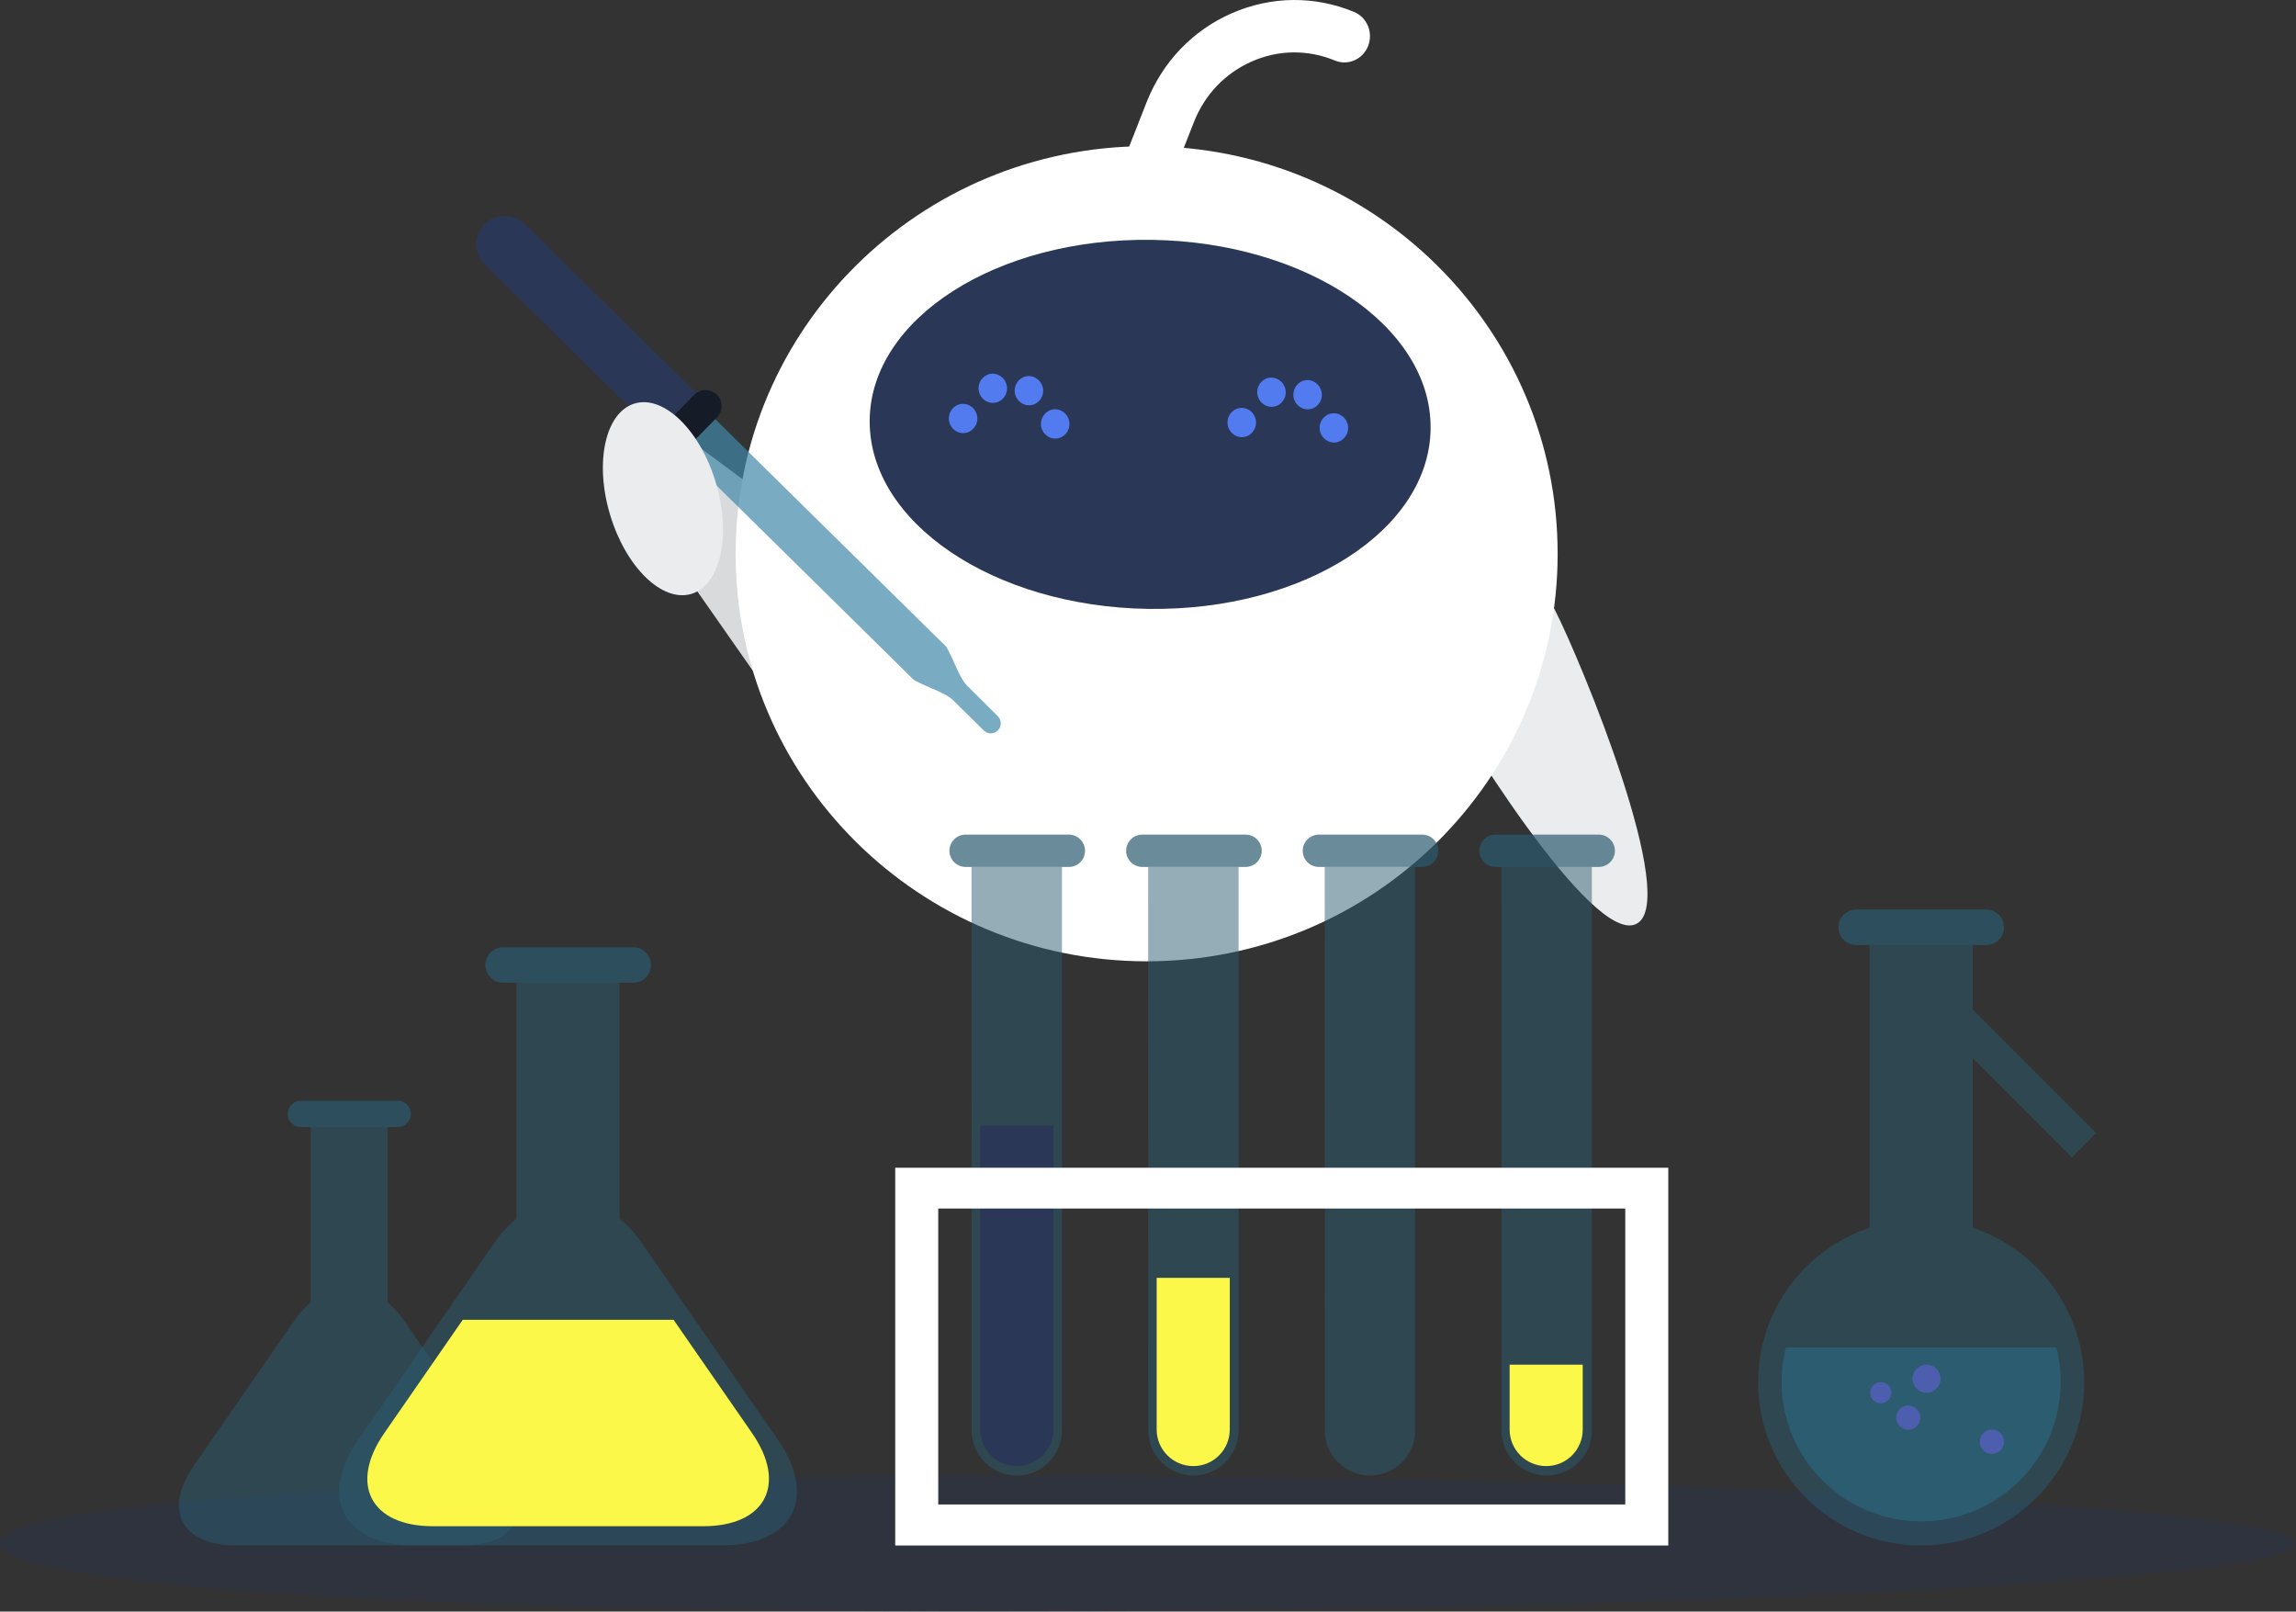 <?xml version="1.0" encoding="utf-8"?>
<!-- Generator: Adobe Illustrator 26.3.1, SVG Export Plug-In . SVG Version: 6.00 Build 0)  -->
<svg version="1.1" id="Layer_1" xmlns="http://www.w3.org/2000/svg" xmlns:xlink="http://www.w3.org/1999/xlink" x="0px" y="0px"
	 viewBox="0 0 1932 1355.9" style="enable-background:new 0 0 1932 1355.9;" xml:space="preserve">
<rect x="0" y="0" width="1932" height="1355.9" fill="#333333" stroke="none"/>
<style type="text/css">
	.st0{opacity:0.31;fill:#293657;enable-background:new    ;}
	.st1{fill:#EBECED;}
	.st2{fill:#D9DADB;}
	.st3{fill:#FFFFFF;}
	.st4{fill:#2A3756;}
	.st5{fill:#527BEF;}
	.st6{opacity:0.7;fill:#4189A8;enable-background:new    ;}
	.st7{fill:#151C28;}
	.st8{opacity:0.7;fill:#2B5C70;enable-background:new    ;}
	.st9{opacity:0.5;fill:#2B5C70;enable-background:new    ;}
	.st10{fill:#FBF84A;}
	.st11{opacity:0.5;}
	.st12{fill:#2B5C70;}
	.st13{fill:#4E5EAF;}
</style>
<g>
	<path class="st0" d="M1932,1298.7c0,31.6-562.5,57.2-1096,57.2S0,1330.3,0,1298.7s302.5-57.2,836-57.2S1932,1267,1932,1298.7z"/>
	<g>
		<path class="st1" d="M1308.5,513.4c22.4,44,105.3,245.1,68.5,263.9c-36.8,18.8-151.1-166.2-173.6-210.2
			c-22.4-44-17.1-91.6,11.9-106.4C1244.3,445.9,1286.1,469.5,1308.5,513.4L1308.5,513.4z"/>
		<polygon class="st2" points="557.9,456.3 670.6,617.4 647,419.6 566.7,360.1 		"/>
		<g>
			<path class="st3" d="M1310.7,465.9c0,189.4-154.8,342.9-345.8,342.9S619,655.3,619,465.9S773.8,123,964.8,123
				S1310.7,276.5,1310.7,465.9z"/>
			<g>
				<path class="st3" d="M992.6,399.4c-1.8-0.2-3.7-0.7-5.5-1.4c-33.2-13.7-59.3-39.9-73.4-73.7s-14.4-71.2-1.1-105.3l52.1-132.7
					c13.4-34.1,38.9-60.8,71.9-75.2s69.5-14.8,102.7-1.1c11,4.5,16.4,17.4,11.9,28.7c-4.4,11.3-17,16.8-28,12.2
					c-22.6-9.3-47.4-9.1-69.8,0.8c-22.4,9.8-39.7,27.9-48.8,51.1l-52.1,132.7c-9.1,23.2-8.8,48.5,0.7,71.5
					c9.6,22.9,27.2,40.7,49.8,50c11,4.5,16.4,17.4,11.9,28.7C1011.4,395.2,1002,400.6,992.6,399.4L992.6,399.4z"/>
				<g>
					<path class="st4" d="M1203.8,360.4c-0.7,85.7-107,153.7-237.3,151.9c-130.3-1.8-235.4-72.8-234.7-158.6
						c0.7-85.7,107-153.7,237.3-151.9C1099.5,203.7,1204.6,274.7,1203.8,360.4L1203.8,360.4z"/>
					<g>
						<path class="st5" d="M822.4,352.3c-0.1,6.8-5.5,12.2-12.1,12.1c-6.6-0.1-12-5.7-11.9-12.5s5.5-12.2,12.1-12.1
							C817.2,339.9,822.5,345.5,822.4,352.3z"/>
						<path class="st5" d="M899.9,356.9c-0.1,6.8-5.5,12.2-12.1,12.1c-6.6-0.1-12-5.7-11.9-12.5s5.5-12.2,12.1-12.2
							C894.7,344.5,900,350.1,899.9,356.9L899.9,356.9z"/>
						<path class="st5" d="M877.8,328.9c-0.1,6.8-5.5,12.2-12.1,12.1c-6.6-0.1-12-5.7-11.9-12.5s5.5-12.2,12.1-12.1
							C872.5,316.6,877.8,322.1,877.8,328.9L877.8,328.9z"/>
						<path class="st5" d="M847.4,326.9c-0.1,6.8-5.5,12.2-12.1,12.1c-6.7-0.1-12-5.7-11.9-12.5s5.5-12.2,12.1-12.1
							C842.1,314.5,847.4,320.1,847.4,326.9z"/>
					</g>
					<g>
						<path class="st5" d="M1056.9,355.7c-0.1,6.8-5.5,12.2-12.1,12.1c-6.6-0.1-12-5.7-11.9-12.5s5.5-12.2,12.1-12.1
							C1051.7,343.3,1057,348.8,1056.9,355.7L1056.9,355.7z"/>
						<path class="st5" d="M1134.4,360.2c-0.1,6.8-5.5,12.2-12.1,12.1s-12-5.7-11.9-12.5s5.5-12.2,12.1-12.1
							C1129.2,347.8,1134.5,353.4,1134.4,360.2z"/>
						<path class="st5" d="M1112.3,332.3c-0.1,6.8-5.5,12.2-12.1,12.1c-6.6-0.1-12-5.7-11.9-12.5s5.5-12.2,12.1-12.1
							C1107,319.9,1112.3,325.5,1112.3,332.3L1112.3,332.3z"/>
						<path class="st5" d="M1081.9,330.2c-0.1,6.8-5.5,12.2-12.1,12.1c-6.6-0.1-12-5.7-11.9-12.5s5.5-12.2,12.1-12.1
							C1076.6,317.9,1081.9,323.4,1081.9,330.2L1081.9,330.2z"/>
					</g>
				</g>
			</g>
		</g>
		<g>
			<path class="st6" d="M564,370.1l205,202c11.2,6.2,26.5,10.7,32.9,16.9l25.9,25.6c3.3,3.3,8.6,3.2,11.9-0.1s3.2-8.6-0.1-11.9l-1-1
				l-24.8-24.7c-6.4-6.3-11.1-21.5-17.4-32.6l-205-201.9L564,370.1L564,370.1z"/>
			<path class="st4" d="M594.1,338.7c9.4,9.3-24.2,43.5-33.7,34.2L407.9,222.6c-9.4-9.3-9.5-24.5-0.2-33.9l0,0
				c9.3-9.4,24.5-9.5,33.9-0.2L594.1,338.7z"/>
			<path class="st7" d="M603.2,332.1c5.3,5.2,5.4,13.8,0.1,19.1l-30.2,30.7c-5.2,5.3-13.8,5.4-19.1,0.1l0,0
				c-5.3-5.2-5.4-13.8-0.1-19.1l30.2-30.7C589.3,326.9,597.9,326.9,603.2,332.1L603.2,332.1z"/>
		</g>
		<path class="st1" d="M602.4,406.3c13.2,44.2,3.9,86-20.7,93.4c-24.6,7.3-55.2-22.6-68.4-66.8s-3.9-86,20.7-93.4
			S589.3,362.1,602.4,406.3z"/>
	</g>
	<g>
		<path class="st8" d="M345.7,937.2c0,6.1-5,11.1-11.1,11.1h-81.4c-6.1,0-11.1-5-11.1-11.1l0,0c0-6.1,5-11.1,11.1-11.1h81.4
			C340.7,926.1,345.7,931,345.7,937.2L345.7,937.2z"/>
		<path class="st9" d="M424.9,1233.8l-85.1-122.9c-4.2-6-8.8-11-13.7-15.1V948.2h-64.6v147.6c-4.9,4-9.5,9-13.7,15.1l-85.1,122.9
			c-25.3,36.5-9.6,66.4,34.8,66.4H390C434.5,1300.2,450.2,1270.4,424.9,1233.8L424.9,1233.8z"/>
	</g>
	<g>
		<g>
			<path class="st8" d="M547.8,811.9c0,8.2-6.7,14.9-14.9,14.9H423.3c-8.2,0-14.9-6.7-14.9-14.9l0,0c0-8.2,6.7-14.9,14.9-14.9h109.5
				C541.1,796.9,547.8,803.6,547.8,811.9L547.8,811.9z"/>
			<path class="st9" d="M654.3,1210.9l-114.5-165.4c-5.6-8.1-11.8-14.8-18.4-20.2V826.8h-86.9v198.5c-6.6,5.4-12.8,12.2-18.4,20.2
				l-114.4,165.4c-34,49.1-13,89.3,46.8,89.3h259C667.3,1300.2,688.4,1260,654.3,1210.9L654.3,1210.9z"/>
		</g>
		<path class="st10" d="M364.4,1284.1h227.3c52.4,0,70.9-35.3,41.1-78.4l-66-95.3H389.4l-66,95.3
			C293.5,1248.8,312,1284.1,364.4,1284.1L364.4,1284.1z"/>
	</g>
	<g>
		<g>
			<g>
				<g>
					<path class="st8" d="M913,715.8c0,7.5-6.1,13.6-13.6,13.6h-86.9c-7.5,0-13.6-6.1-13.6-13.6l0,0c0-7.5,6.1-13.6,13.6-13.6h86.9
						C906.9,702.2,913,708.3,913,715.8L913,715.8z"/>
					<g class="st11">
						<path class="st12" d="M817.6,1203.4c0,21,17,38,38,38s38-17,38-38v-474h-76.1L817.6,1203.4L817.6,1203.4z"/>
					</g>
				</g>
				<g>
					<path class="st8" d="M1061.7,715.8c0,7.5-6.1,13.6-13.6,13.6h-86.9c-7.5,0-13.6-6.1-13.6-13.6l0,0c0-7.5,6.1-13.6,13.6-13.6
						h86.9C1055.6,702.2,1061.7,708.3,1061.7,715.8L1061.7,715.8z"/>
					<g class="st11">
						<path class="st12" d="M966.2,1203.4c0,21,17,38,38,38s38-17,38-38v-474h-76.1L966.2,1203.4L966.2,1203.4z"/>
					</g>
				</g>
				<g>
					<path class="st8" d="M1210.3,715.8c0,7.5-6.1,13.6-13.6,13.6h-86.9c-7.5,0-13.6-6.1-13.6-13.6l0,0c0-7.5,6.1-13.6,13.6-13.6
						h86.9C1204.2,702.2,1210.3,708.3,1210.3,715.8L1210.3,715.8z"/>
					<g class="st11">
						<path class="st12" d="M1114.8,1203.4c0,21,17,38,38,38s38-17,38-38v-474h-76.1L1114.8,1203.4L1114.8,1203.4z"/>
					</g>
				</g>
				<g>
					<path class="st8" d="M1358.9,715.8c0,7.5-6.1,13.6-13.6,13.6h-86.9c-7.5,0-13.6-6.1-13.6-13.6l0,0c0-7.5,6.1-13.6,13.6-13.6
						h86.9C1352.8,702.2,1358.9,708.3,1358.9,715.8L1358.9,715.8z"/>
					<g class="st11">
						<path class="st12" d="M1263.5,1203.4c0,21,17,38,38,38s38-17,38-38v-474h-76.1L1263.5,1203.4L1263.5,1203.4z"/>
					</g>
				</g>
			</g>
			<path class="st4" d="M855.6,1233.5c17,0,30.7-13.8,30.7-30.7V947.2h-61.5v255.6C824.9,1219.7,838.6,1233.5,855.6,1233.5z"/>
			<path class="st3" d="M1389.3,982.5h-636v317.8h650.5V982.5L1389.3,982.5L1389.3,982.5z M789.5,1265.8v-249h578.1v249H789.5z"/>
		</g>
		<path class="st10" d="M1004.1,1233.5c17,0,30.7-13.8,30.7-30.7v-127.7h-61.5v127.7C973.3,1219.7,987.1,1233.5,1004.1,1233.5z"/>
		<path class="st10" d="M1301.1,1233.5c17,0,30.7-13.8,30.7-30.7v-54.6h-61.5v54.6C1270.3,1219.7,1284.1,1233.5,1301.1,1233.5z"/>
	</g>
	<g>
		<g>
			<g>
				<path class="st8" d="M1686.3,780.2c0,8.2-6.7,14.9-14.9,14.9h-109.5c-8.2,0-14.9-6.7-14.9-14.9l0,0c0-8.2,6.7-14.9,14.9-14.9
					h109.5C1679.6,765.2,1686.3,771.9,1686.3,780.2L1686.3,780.2z"/>
				<path class="st9" d="M1660,1033V890.2l83.4,83.5l20.5-20.5L1660,849.3v-54.2h-86.9V1033c-54.4,18.2-93.7,69.5-93.7,130.1
					c0,75.8,61.4,137.2,137.2,137.2s137.2-61.4,137.2-137.2C1753.7,1102.5,1714.5,1051.2,1660,1033L1660,1033z"/>
			</g>
			<path class="st12" d="M1616.6,1280c64.9,0,117.4-52.6,117.4-117.4c0-10-1.2-19.6-3.6-28.9h-227.7c-2.3,9.2-3.6,18.9-3.6,28.9
				C1499.1,1227.4,1551.7,1280,1616.6,1280L1616.6,1280z"/>
		</g>
		<g>
			<path class="st13" d="M1591.5,1171.8c0,4.9-4,8.9-8.9,8.9s-8.9-4-8.9-8.9s4-8.9,8.9-8.9S1591.5,1166.9,1591.5,1171.8z"/>
			<path class="st13" d="M1632.9,1160c0,6.5-5.3,11.8-11.8,11.8s-11.8-5.3-11.8-11.8s5.3-11.8,11.8-11.8S1632.9,1153.4,1632.9,1160z
				"/>
			<path class="st13" d="M1615.9,1192.7c0,5.6-4.6,10.2-10.2,10.2s-10.2-4.6-10.2-10.2s4.6-10.2,10.2-10.2
				S1615.9,1187.1,1615.9,1192.7z"/>
			<path class="st13" d="M1686.3,1213c0,5.6-4.6,10.2-10.2,10.2s-10.2-4.6-10.2-10.2s4.6-10.2,10.2-10.2S1686.3,1207.4,1686.3,1213z
				"/>
		</g>
	</g>
</g>
</svg>
